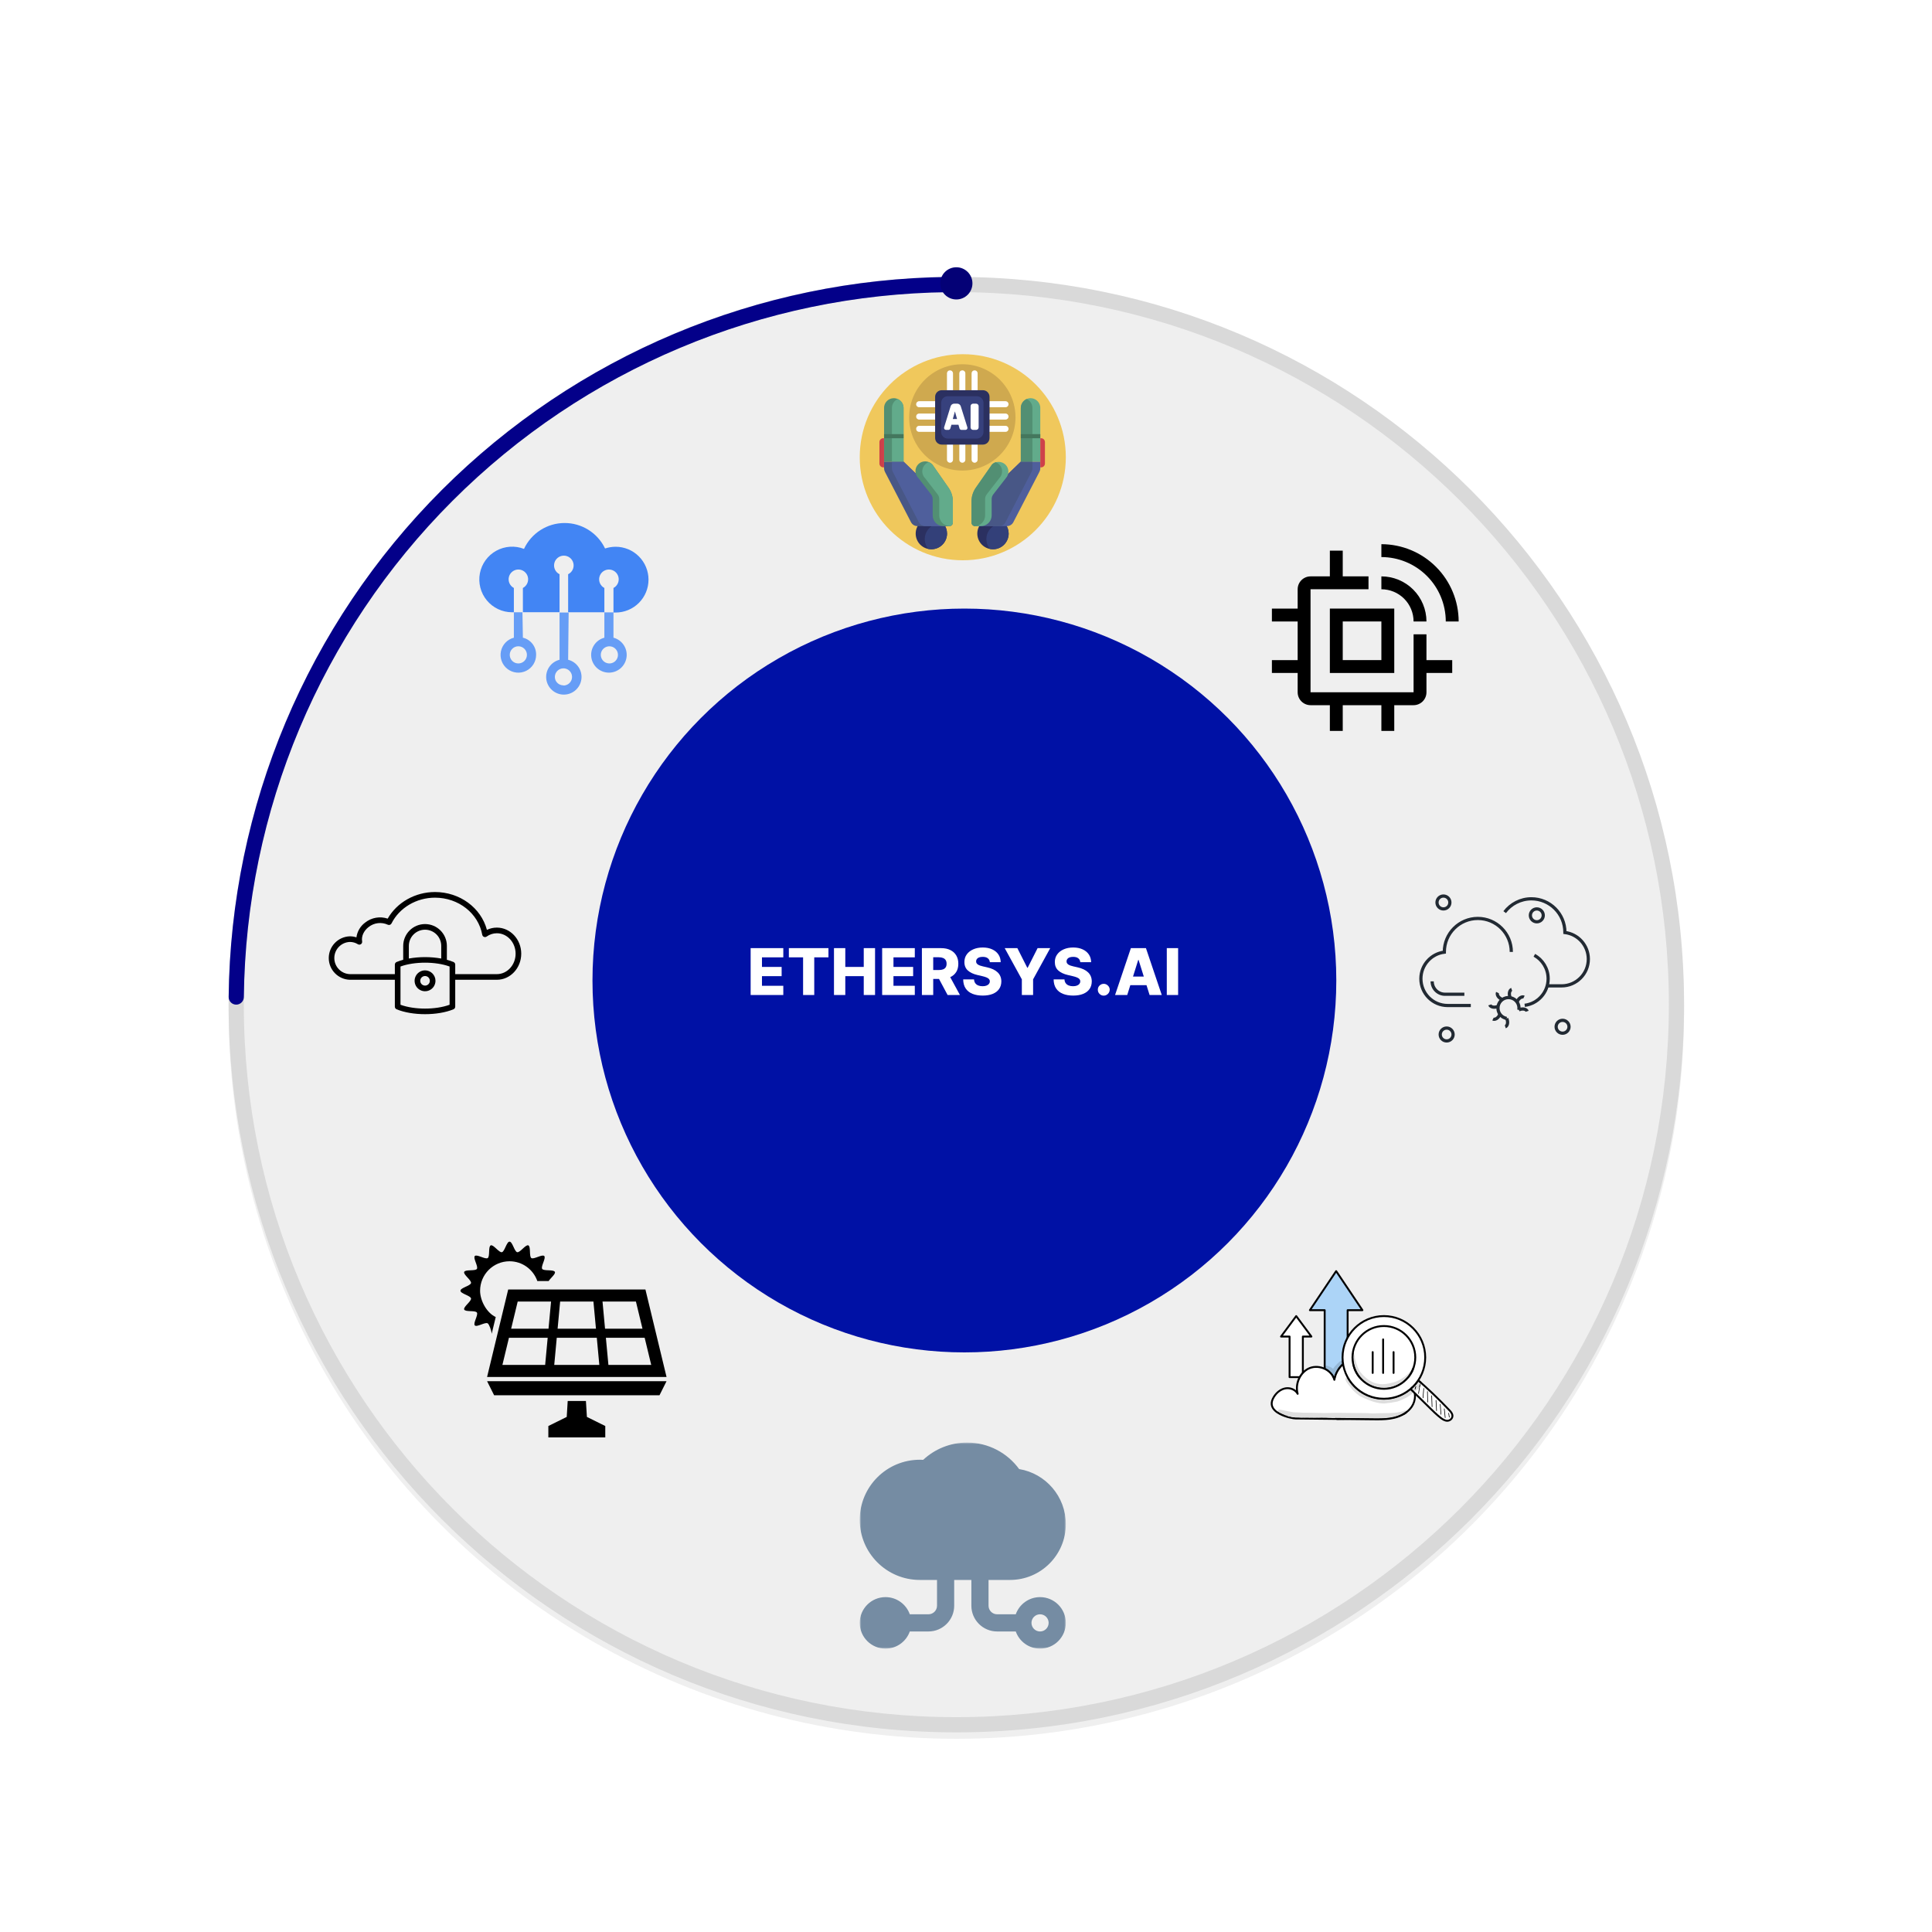 <svg width="600" height="600" viewBox="0 0 600 600" fill="none" xmlns="http://www.w3.org/2000/svg">
<rect width="600" height="600" fill="white"/>
<circle cx="297" cy="314" r="226" fill="#EFEFEF"/>
<g clipPath="url(#clip0_1_2)">
<path d="M299 174C316.673 174 331 159.673 331 142C331 124.327 316.673 110 299 110C281.327 110 267 124.327 267 142C267 159.673 281.327 174 299 174Z" fill="#F0C85C"/>
<path d="M298.86 146.139C307.978 146.139 315.37 138.747 315.37 129.629C315.37 120.511 307.978 113.119 298.86 113.119C289.742 113.119 282.35 120.511 282.35 129.629C282.35 138.747 289.742 146.139 298.86 146.139Z" fill="#CFA94F"/>
<path d="M295.026 122.117C294.778 122.117 294.539 122.019 294.363 121.843C294.188 121.667 294.089 121.429 294.089 121.18V115.951C294.089 115.703 294.188 115.464 294.363 115.288C294.539 115.113 294.778 115.014 295.026 115.014C295.275 115.014 295.513 115.113 295.689 115.288C295.865 115.464 295.964 115.703 295.964 115.951V121.18C295.964 121.429 295.865 121.667 295.689 121.843C295.513 122.019 295.275 122.117 295.026 122.117Z" fill="white"/>
<path d="M302.671 122.117C302.423 122.117 302.184 122.019 302.008 121.843C301.833 121.667 301.734 121.429 301.734 121.18V115.951C301.734 115.703 301.833 115.464 302.008 115.288C302.184 115.113 302.423 115.014 302.671 115.014C302.92 115.014 303.158 115.113 303.334 115.288C303.51 115.464 303.609 115.703 303.609 115.951V121.18C303.609 121.429 303.51 121.667 303.334 121.843C303.158 122.019 302.92 122.117 302.671 122.117Z" fill="white"/>
<path d="M298.86 122.117C298.611 122.117 298.373 122.019 298.197 121.843C298.021 121.667 297.923 121.429 297.923 121.18V115.951C297.923 115.703 298.021 115.464 298.197 115.288C298.373 115.113 298.611 115.014 298.86 115.014C299.109 115.014 299.347 115.113 299.523 115.288C299.699 115.464 299.798 115.703 299.798 115.951V121.18C299.798 121.429 299.699 121.667 299.523 121.843C299.347 122.019 299.109 122.117 298.86 122.117Z" fill="white"/>
<path d="M295.026 143.701C294.778 143.701 294.539 143.602 294.363 143.427C294.188 143.251 294.089 143.012 294.089 142.764V137.534C294.089 137.285 294.188 137.047 294.363 136.871C294.539 136.695 294.778 136.596 295.026 136.596C295.275 136.596 295.513 136.695 295.689 136.871C295.865 137.047 295.964 137.285 295.964 137.534V142.764C295.964 143.012 295.865 143.251 295.689 143.427C295.513 143.602 295.275 143.701 295.026 143.701Z" fill="white"/>
<path d="M302.671 143.701C302.423 143.701 302.184 143.602 302.008 143.427C301.833 143.251 301.734 143.012 301.734 142.764V137.534C301.734 137.285 301.833 137.047 302.008 136.871C302.184 136.695 302.423 136.596 302.671 136.596C302.92 136.596 303.158 136.695 303.334 136.871C303.51 137.047 303.609 137.285 303.609 137.534V142.764C303.609 143.012 303.51 143.251 303.334 143.427C303.158 143.602 302.92 143.701 302.671 143.701Z" fill="white"/>
<path d="M298.86 143.701C298.611 143.701 298.373 143.602 298.197 143.427C298.021 143.251 297.923 143.012 297.923 142.764V137.534C297.923 137.285 298.021 137.047 298.197 136.871C298.373 136.695 298.611 136.596 298.86 136.596C299.109 136.596 299.347 136.695 299.523 136.871C299.699 137.047 299.798 137.285 299.798 137.534V142.764C299.798 143.012 299.699 143.251 299.523 143.427C299.347 143.602 299.109 143.701 298.86 143.701Z" fill="white"/>
<path d="M312.266 126.472H307.036C306.788 126.472 306.549 126.374 306.373 126.198C306.198 126.022 306.099 125.784 306.099 125.535C306.099 125.286 306.198 125.048 306.373 124.872C306.549 124.696 306.788 124.597 307.036 124.597H312.266C312.515 124.597 312.753 124.696 312.929 124.872C313.105 125.048 313.204 125.286 313.204 125.535C313.204 125.784 313.105 126.022 312.929 126.198C312.753 126.374 312.515 126.472 312.266 126.472Z" fill="white"/>
<path d="M312.266 134.117H307.036C306.788 134.117 306.549 134.019 306.373 133.843C306.198 133.667 306.099 133.429 306.099 133.18C306.099 132.931 306.198 132.693 306.373 132.517C306.549 132.341 306.788 132.242 307.036 132.242H312.266C312.515 132.242 312.753 132.341 312.929 132.517C313.105 132.693 313.204 132.931 313.204 133.18C313.204 133.429 313.105 133.667 312.929 133.843C312.753 134.019 312.515 134.117 312.266 134.117Z" fill="white"/>
<path d="M312.266 130.305H307.036C306.788 130.305 306.549 130.206 306.373 130.03C306.198 129.855 306.099 129.616 306.099 129.367C306.099 129.119 306.198 128.88 306.373 128.705C306.549 128.529 306.788 128.43 307.036 128.43H312.266C312.515 128.43 312.753 128.529 312.929 128.705C313.105 128.88 313.204 129.119 313.204 129.367C313.204 129.616 313.105 129.855 312.929 130.03C312.753 130.206 312.515 130.305 312.266 130.305Z" fill="white"/>
<path d="M290.683 126.472H285.454C285.205 126.472 284.967 126.374 284.791 126.198C284.615 126.022 284.516 125.784 284.516 125.535C284.516 125.286 284.615 125.048 284.791 124.872C284.967 124.696 285.205 124.597 285.454 124.597H290.683C290.931 124.597 291.17 124.696 291.345 124.872C291.521 125.048 291.62 125.286 291.62 125.535C291.62 125.784 291.521 126.022 291.345 126.198C291.17 126.374 290.931 126.472 290.683 126.472Z" fill="white"/>
<path d="M290.683 134.117H285.454C285.205 134.117 284.967 134.019 284.791 133.843C284.615 133.667 284.516 133.429 284.516 133.18C284.516 132.931 284.615 132.693 284.791 132.517C284.967 132.341 285.205 132.242 285.454 132.242H290.683C290.931 132.242 291.17 132.341 291.345 132.517C291.521 132.693 291.62 132.931 291.62 133.18C291.62 133.429 291.521 133.667 291.345 133.843C291.17 134.019 290.931 134.117 290.683 134.117Z" fill="white"/>
<path d="M290.683 130.305H285.454C285.205 130.305 284.967 130.206 284.791 130.03C284.615 129.855 284.516 129.616 284.516 129.367C284.516 129.119 284.615 128.88 284.791 128.705C284.967 128.529 285.205 128.43 285.454 128.43H290.683C290.931 128.43 291.17 128.529 291.345 128.705C291.521 128.88 291.62 129.119 291.62 129.367C291.62 129.616 291.521 129.855 291.345 130.03C291.17 130.206 290.931 130.305 290.683 130.305Z" fill="white"/>
<path d="M294.114 165.711C294.114 166.86 293.708 167.973 292.967 168.851C292.226 169.73 291.198 170.318 290.065 170.511C288.933 170.705 287.768 170.492 286.777 169.909C285.787 169.327 285.034 168.413 284.652 167.328C284.271 166.244 284.285 165.06 284.693 163.986C285.1 162.911 285.875 162.016 286.879 161.457C287.883 160.899 289.053 160.713 290.181 160.934C291.308 161.155 292.322 161.768 293.041 162.664C293.735 163.528 294.114 164.603 294.114 165.711Z" fill="#2B3060"/>
<path d="M294.114 165.711C294.112 166.434 293.951 167.147 293.64 167.799C293.329 168.451 292.878 169.026 292.318 169.482C291.758 169.939 291.103 170.265 290.402 170.437C289.7 170.609 288.969 170.624 288.261 170.479C287.687 169.763 287.326 168.9 287.221 167.989C287.116 167.078 287.271 166.155 287.667 165.328C288.063 164.501 288.686 163.802 289.462 163.313C290.238 162.824 291.136 162.564 292.054 162.564C292.385 162.564 292.716 162.597 293.041 162.664C293.737 163.527 294.116 164.603 294.114 165.711Z" fill="#334079"/>
<path d="M294.723 163.389H284.915C284.504 163.389 284.1 163.276 283.749 163.062C283.397 162.848 283.111 162.542 282.923 162.176L274.809 146.5C274.636 146.168 274.547 145.8 274.549 145.426L274.556 143.359H276.994H280.599L291 153.389H295.283L295.851 162.191C295.861 162.345 295.839 162.5 295.787 162.645C295.735 162.79 295.653 162.923 295.547 163.035C295.441 163.148 295.314 163.237 295.172 163.298C295.03 163.359 294.877 163.39 294.723 163.389Z" fill="#485786"/>
<path d="M280.604 126.687V143.359H274.556V126.687C274.556 126.185 274.682 125.69 274.921 125.247C275.161 124.805 275.507 124.429 275.928 124.155C276.349 123.88 276.832 123.715 277.334 123.674C277.835 123.633 278.338 123.717 278.799 123.92C279.335 124.157 279.791 124.545 280.112 125.036C280.432 125.527 280.603 126.101 280.604 126.687Z" fill="#528F73"/>
<path d="M294.723 163.389H287.348C286.936 163.389 286.533 163.276 286.181 163.062C285.83 162.848 285.544 162.542 285.355 162.176L277.25 146.5C277.078 146.168 276.988 145.8 276.99 145.426L277 143.361H280.605L291 153.389H295.283L295.851 162.191C295.861 162.345 295.839 162.5 295.787 162.645C295.735 162.79 295.653 162.923 295.547 163.035C295.441 163.148 295.314 163.237 295.172 163.298C295.03 163.359 294.877 163.39 294.723 163.389Z" fill="#4F5F9C"/>
<path d="M280.604 126.687V143.359H277V126.687C277 126.101 277.171 125.527 277.491 125.035C277.812 124.544 278.268 124.156 278.805 123.92C279.341 124.157 279.798 124.545 280.118 125.036C280.438 125.527 280.609 126.101 280.61 126.687H280.604Z" fill="#62AB8B"/>
<path d="M295.923 155.727V162.264C295.923 162.549 295.815 162.825 295.62 163.033C295.426 163.242 295.159 163.369 294.874 163.389H294.798H292.974C292.537 163.389 292.106 163.303 291.702 163.136C291.299 162.969 290.933 162.724 290.625 162.416C290.316 162.107 290.072 161.741 289.905 161.338C289.738 160.935 289.652 160.503 289.653 160.066V154.982C289.652 154.461 289.479 153.955 289.16 153.542L285.264 148.521C284.966 148.244 284.727 147.91 284.561 147.539C284.395 147.167 284.306 146.766 284.299 146.359C284.291 145.953 284.366 145.549 284.519 145.172C284.671 144.795 284.898 144.452 285.186 144.165C285.474 143.877 285.817 143.651 286.194 143.499C286.572 143.347 286.976 143.273 287.382 143.281C287.789 143.289 288.19 143.379 288.561 143.545C288.932 143.712 289.266 143.952 289.543 144.25L294.583 151.476C295.454 152.723 295.922 154.207 295.923 155.727Z" fill="#528F73"/>
<path d="M295.923 155.727V162.264C295.923 162.549 295.815 162.825 295.62 163.033C295.426 163.242 295.159 163.369 294.874 163.389C294.017 163.353 293.208 162.987 292.614 162.369C292.021 161.75 291.69 160.926 291.69 160.069V154.982C291.69 154.461 291.517 153.955 291.198 153.542L287.301 148.521C286.941 148.16 286.678 147.714 286.536 147.224C286.395 146.734 286.379 146.216 286.491 145.718C286.604 145.221 286.84 144.76 287.178 144.378C287.517 143.996 287.946 143.706 288.426 143.535C288.85 143.684 289.234 143.927 289.551 144.245L294.591 151.471C295.461 152.72 295.925 154.206 295.923 155.727Z" fill="#62AB8B"/>
<path d="M280.604 134.826H274.549V136.097H280.604V134.826Z" fill="#44775D"/>
<path d="M274.298 136.096H274.548V145.137H274.298C273.983 145.137 273.681 145.012 273.458 144.79C273.235 144.567 273.11 144.265 273.11 143.95V137.284C273.11 136.969 273.235 136.667 273.458 136.444C273.681 136.221 273.983 136.096 274.298 136.096Z" fill="#CE404A"/>
<path d="M313.25 165.711C313.25 166.86 312.844 167.973 312.103 168.851C311.362 169.73 310.334 170.318 309.202 170.511C308.069 170.705 306.904 170.492 305.913 169.909C304.923 169.327 304.17 168.413 303.789 167.328C303.407 166.244 303.421 165.06 303.829 163.986C304.236 162.911 305.011 162.016 306.015 161.457C307.019 160.899 308.189 160.713 309.317 160.934C310.445 161.155 311.458 161.768 312.178 162.664C312.871 163.528 313.25 164.603 313.25 165.711Z" fill="#2B3060"/>
<path d="M313.25 165.711C313.249 166.434 313.087 167.147 312.776 167.799C312.466 168.451 312.014 169.026 311.454 169.482C310.894 169.939 310.239 170.265 309.538 170.437C308.836 170.609 308.105 170.624 307.397 170.479C306.823 169.763 306.463 168.9 306.357 167.989C306.252 167.078 306.407 166.155 306.803 165.328C307.2 164.501 307.822 163.802 308.598 163.313C309.374 162.824 310.273 162.564 311.19 162.564C311.522 162.564 311.853 162.597 312.178 162.664C312.873 163.527 313.252 164.603 313.25 165.711Z" fill="#334079"/>
<path d="M302.902 163.389H312.71C313.121 163.389 313.525 163.276 313.876 163.062C314.228 162.848 314.514 162.542 314.702 162.176L322.816 146.5C322.989 146.169 323.078 145.8 323.076 145.426L323.069 143.359H320.631H317.026L306.631 153.384H302.349L301.78 162.186C301.769 162.34 301.791 162.495 301.842 162.64C301.894 162.785 301.975 162.919 302.08 163.031C302.185 163.144 302.313 163.234 302.454 163.296C302.596 163.357 302.748 163.389 302.902 163.389Z" fill="#4F5F9C"/>
<path d="M317.021 126.687V143.359H323.069V126.687C323.069 126.185 322.943 125.69 322.704 125.247C322.464 124.805 322.118 124.429 321.697 124.155C321.276 123.88 320.793 123.715 320.291 123.674C319.79 123.633 319.287 123.717 318.826 123.92C318.29 124.157 317.834 124.545 317.513 125.036C317.193 125.527 317.022 126.101 317.021 126.687Z" fill="#62AB8B"/>
<path d="M302.903 163.389H310.277C310.689 163.389 311.092 163.276 311.444 163.062C311.795 162.848 312.081 162.542 312.27 162.176L320.375 146.5C320.548 146.169 320.637 145.8 320.635 145.426L320.627 143.361H317.022L306.627 153.386H302.349L301.78 162.189C301.77 162.342 301.791 162.497 301.843 162.642C301.895 162.787 301.976 162.92 302.081 163.032C302.186 163.145 302.313 163.234 302.455 163.296C302.596 163.357 302.748 163.389 302.903 163.389Z" fill="#485786"/>
<path d="M317.021 126.687V143.359H320.631V126.687C320.631 126.101 320.461 125.527 320.14 125.035C319.82 124.544 319.363 124.156 318.826 123.92C318.29 124.157 317.834 124.545 317.513 125.036C317.193 125.527 317.022 126.101 317.021 126.687Z" fill="#528F73"/>
<path d="M301.702 155.727V162.264C301.702 162.549 301.81 162.825 302.005 163.033C302.199 163.242 302.466 163.369 302.751 163.389H302.827H304.651C305.088 163.389 305.519 163.303 305.923 163.136C306.326 162.969 306.692 162.724 307 162.416C307.309 162.107 307.553 161.741 307.72 161.338C307.887 160.935 307.973 160.503 307.972 160.066V154.982C307.973 154.461 308.146 153.955 308.465 153.542L312.361 148.521C312.893 147.947 313.182 147.189 313.166 146.406C313.151 145.624 312.833 144.878 312.279 144.325C311.725 143.772 310.978 143.455 310.196 143.441C309.413 143.427 308.656 143.717 308.083 144.25L303.042 151.476C302.171 152.723 301.703 154.207 301.702 155.727Z" fill="#62AB8B"/>
<path d="M301.702 155.727V162.264C301.702 162.549 301.81 162.825 302.005 163.033C302.199 163.242 302.466 163.369 302.751 163.389C303.608 163.353 304.417 162.987 305.011 162.369C305.604 161.75 305.935 160.926 305.935 160.069V154.982C305.935 154.461 306.108 153.955 306.427 153.542L310.324 148.521C310.684 148.16 310.947 147.714 311.089 147.224C311.23 146.734 311.246 146.216 311.134 145.718C311.021 145.221 310.785 144.76 310.447 144.378C310.108 143.996 309.679 143.706 309.199 143.535C308.775 143.684 308.391 143.927 308.074 144.245L303.034 151.471C302.164 152.72 301.7 154.206 301.702 155.727Z" fill="#528F73"/>
<path d="M317.021 136.096H323.076V134.825H317.021V136.096Z" fill="#44775D"/>
<path d="M323.329 145.139H323.079V136.097H323.329C323.644 136.097 323.946 136.223 324.168 136.445C324.391 136.668 324.516 136.97 324.516 137.285V143.951C324.516 144.266 324.391 144.568 324.168 144.791C323.946 145.014 323.644 145.139 323.329 145.139Z" fill="#CE404A"/>
<path d="M305.25 121.18H292.469C291.332 121.18 290.411 122.101 290.411 123.237V136.019C290.411 137.155 291.332 138.076 292.469 138.076H305.25C306.386 138.076 307.307 137.155 307.307 136.019V123.237C307.307 122.101 306.386 121.18 305.25 121.18Z" fill="#2B3060"/>
<path d="M303.376 123.054H294.343C293.206 123.054 292.285 123.975 292.285 125.111V134.145C292.285 135.281 293.206 136.202 294.343 136.202H303.376C304.513 136.202 305.434 135.281 305.434 134.145V125.111C305.434 123.975 304.513 123.054 303.376 123.054Z" fill="#37417D"/>
<path d="M297.991 133.063L297.659 131.903H295.476L295.125 133.071C295.086 133.197 295.008 133.308 294.903 133.386C294.797 133.465 294.668 133.507 294.536 133.508H293.795C293.699 133.507 293.604 133.485 293.518 133.441C293.432 133.398 293.357 133.335 293.3 133.258C293.243 133.18 293.205 133.09 293.189 132.995C293.173 132.901 293.179 132.803 293.207 132.711L295.227 126.169C295.3 125.935 295.445 125.73 295.642 125.585C295.839 125.439 296.078 125.361 296.322 125.361H297.279C297.523 125.361 297.76 125.439 297.957 125.583C298.154 125.728 298.299 125.931 298.372 126.164L300.425 132.709C300.454 132.801 300.461 132.899 300.445 132.994C300.429 133.089 300.391 133.179 300.334 133.257C300.276 133.335 300.202 133.398 300.115 133.441C300.029 133.485 299.934 133.508 299.838 133.508H298.587C298.453 133.509 298.322 133.466 298.214 133.386C298.107 133.305 298.028 133.192 297.991 133.063ZM295.901 130.125H297.219L296.56 127.761L295.901 130.125Z" fill="white"/>
<path d="M303.923 126.143V132.726C303.922 132.934 303.84 133.132 303.693 133.279C303.546 133.425 303.347 133.508 303.14 133.508H302.202C301.995 133.508 301.797 133.425 301.65 133.279C301.504 133.132 301.421 132.933 301.421 132.726V126.143C301.421 125.935 301.504 125.737 301.65 125.59C301.797 125.444 301.995 125.361 302.202 125.361H303.14C303.347 125.361 303.546 125.444 303.693 125.59C303.84 125.736 303.922 125.935 303.923 126.143Z" fill="white"/>
</g>
<circle cx="299.5" cy="304.5" r="115.5" fill="#0011A5"/>
<path d="M476.503 296.672C479.046 298.083 480.772 300.788 480.792 303.898V303.952C480.792 308.196 477.615 311.698 473.509 312.208" stroke="#222A33" strokeWidth="1.5" strokeMiterlimit="2" strokeLinecap="round" strokeLinejoin="round"/>
<path d="M456.772 312.272C454.218 312.272 451.764 312.272 449.592 312.272C444.997 312.272 441.272 308.547 441.272 303.952V303.898C441.299 299.68 444.465 296.206 448.552 295.696V295.632C448.552 289.892 453.212 285.232 458.952 285.232C464.692 285.232 469.352 289.892 469.352 295.632" stroke="#222A33" strokeWidth="1.5" strokeMiterlimit="2" strokeLinecap="round" strokeLinejoin="round"/>
<path d="M480.493 306.172C482.062 306.172 483.565 306.172 484.952 306.172C489.547 306.172 493.272 302.447 493.272 297.852V297.798C493.245 293.58 490.079 290.106 485.992 289.596V289.532C485.992 283.792 481.332 279.132 475.592 279.132C472.202 279.132 469.188 280.758 467.289 283.272" stroke="#222A33" strokeWidth="1.5" strokeMiterlimit="2" strokeLinecap="round" strokeLinejoin="round"/>
<path d="M454.772 308.772H448.77C447.71 308.772 446.693 308.351 445.943 307.601C445.193 306.851 444.772 305.834 444.772 304.774V304.772" stroke="#222A33" strokeWidth="1.5" strokeMiterlimit="2" strokeLinecap="round" strokeLinejoin="round"/>
<path d="M467.92 316.293C466.142 315.987 464.946 314.296 465.251 312.518C465.557 310.74 467.248 309.544 469.026 309.849C470.804 310.155 472 311.846 471.695 313.624" stroke="#222A33" strokeWidth="1.5" strokeMiterlimit="2" strokeLinecap="round" strokeLinejoin="round"/>
<path d="M471.695 313.624C472.959 313.041 474.071 313.46 474.272 314.067" stroke="#222A33" strokeWidth="1.5" strokeMiterlimit="2" strokeLinecap="round" strokeLinejoin="round"/>
<path d="M467.92 316.293C468.503 317.558 468.084 318.67 467.477 318.87" stroke="#222A33" strokeWidth="1.5" strokeMiterlimit="2" strokeLinecap="round" strokeLinejoin="round"/>
<path d="M465.804 314.958C465.322 316.265 464.239 316.755 463.668 316.467" stroke="#222A33" strokeWidth="1.5" strokeMiterlimit="2" strokeLinecap="round" strokeLinejoin="round"/>
<path d="M465.251 312.518C463.986 313.101 462.874 312.682 462.674 312.075" stroke="#222A33" strokeWidth="1.5" strokeMiterlimit="2" strokeLinecap="round" strokeLinejoin="round"/>
<path d="M466.586 310.402C465.279 309.92 464.789 308.838 465.077 308.266" stroke="#222A33" strokeWidth="1.5" strokeMiterlimit="2" strokeLinecap="round" strokeLinejoin="round"/>
<path d="M469.026 309.849C468.443 308.585 468.862 307.473 469.469 307.272" stroke="#222A33" strokeWidth="1.5" strokeMiterlimit="2" strokeLinecap="round" strokeLinejoin="round"/>
<path d="M471.142 311.184C471.624 309.877 472.706 309.387 473.278 309.675" stroke="#222A33" strokeWidth="1.5" strokeMiterlimit="2" strokeLinecap="round" strokeLinejoin="round"/>
<path d="M448.272 282.272C449.377 282.272 450.272 281.377 450.272 280.272C450.272 279.168 449.377 278.272 448.272 278.272C447.168 278.272 446.272 279.168 446.272 280.272C446.272 281.377 447.168 282.272 448.272 282.272Z" stroke="#222A33" strokeWidth="1.5" strokeMiterlimit="2" strokeLinecap="round" strokeLinejoin="round"/>
<path d="M477.272 286.272C478.377 286.272 479.272 285.377 479.272 284.272C479.272 283.168 478.377 282.272 477.272 282.272C476.168 282.272 475.272 283.168 475.272 284.272C475.272 285.377 476.168 286.272 477.272 286.272Z" stroke="#222A33" strokeWidth="1.5" strokeMiterlimit="2" strokeLinecap="round" strokeLinejoin="round"/>
<path d="M485.272 320.87C486.377 320.87 487.272 319.975 487.272 318.87C487.272 317.766 486.377 316.87 485.272 316.87C484.168 316.87 483.272 317.766 483.272 318.87C483.272 319.975 484.168 320.87 485.272 320.87Z" stroke="#222A33" strokeWidth="1.5" strokeMiterlimit="2" strokeLinecap="round" strokeLinejoin="round"/>
<path d="M449.272 323.272C450.377 323.272 451.272 322.377 451.272 321.272C451.272 320.168 450.377 319.272 449.272 319.272C448.168 319.272 447.272 320.168 447.272 321.272C447.272 322.377 448.168 323.272 449.272 323.272Z" stroke="#222A33" strokeWidth="1.5" strokeMiterlimit="2" strokeLinecap="round" strokeLinejoin="round"/>
<path d="M154.305 288.077C153.236 288.076 152.18 288.315 151.216 288.777C149.375 281.898 142.788 277.027 135.085 277.027C128.946 277.027 123.272 280.244 120.4 285.288C119.224 284.894 117.969 284.799 116.747 285.012C115.525 285.225 114.376 285.741 113.404 286.51C112.666 287.056 112.046 287.744 111.58 288.533C111.114 289.323 110.812 290.199 110.691 291.108C110.041 290.891 109.36 290.781 108.675 290.781C106.916 290.827 105.243 291.558 104.015 292.818C102.787 294.079 102.099 295.769 102.099 297.529C102.099 299.289 102.787 300.98 104.015 302.24C105.243 303.501 106.916 304.232 108.675 304.277H122.625V312.632C122.625 312.805 122.676 312.974 122.772 313.117C122.868 313.261 123.004 313.373 123.164 313.439C125.6 314.453 128.8 314.96 132 314.96C135.2 314.96 138.4 314.453 140.836 313.439C140.996 313.373 141.132 313.261 141.228 313.117C141.324 312.974 141.375 312.805 141.375 312.632V304.277H154.305C158.479 304.277 161.875 300.643 161.875 296.177C161.875 291.711 158.479 288.077 154.305 288.077ZM139.625 312.035C135.28 313.626 128.721 313.626 124.375 312.035V300.161C128.721 298.569 135.28 298.569 139.625 300.161V312.035ZM137.03 297.679C133.702 297.095 130.298 297.095 126.97 297.679V293.757C126.97 292.423 127.5 291.144 128.443 290.2C129.387 289.257 130.666 288.727 132 288.727C133.334 288.727 134.613 289.257 135.557 290.2C136.5 291.144 137.03 292.423 137.03 293.757V297.679ZM154.305 302.529H141.375V299.564C141.375 299.391 141.324 299.222 141.228 299.078C141.132 298.934 140.996 298.822 140.836 298.756C140.166 298.482 139.48 298.251 138.78 298.067V293.757C138.78 291.959 138.066 290.234 136.794 288.963C135.523 287.691 133.798 286.977 132 286.977C130.202 286.977 128.477 287.691 127.206 288.963C125.934 290.234 125.22 291.959 125.22 293.757V298.067C124.52 298.251 123.834 298.482 123.164 298.756C123.004 298.822 122.868 298.934 122.772 299.078C122.676 299.222 122.625 299.391 122.625 299.564V302.527H108.675C107.375 302.488 106.142 301.944 105.237 301.011C104.331 300.078 103.825 298.829 103.825 297.529C103.825 296.229 104.331 294.98 105.237 294.047C106.142 293.114 107.375 292.57 108.675 292.531C109.546 292.531 110.399 292.776 111.137 293.238C111.28 293.328 111.446 293.374 111.615 293.371C111.784 293.368 111.949 293.316 112.089 293.222C112.229 293.127 112.339 292.994 112.405 292.839C112.471 292.683 112.491 292.512 112.462 292.346C112.188 290.773 112.959 289.068 114.475 287.896C115.306 287.236 116.305 286.821 117.358 286.695C118.412 286.57 119.48 286.739 120.444 287.184C120.649 287.277 120.884 287.287 121.097 287.212C121.31 287.136 121.486 286.981 121.587 286.779C124.023 281.918 129.321 278.779 135.087 278.779C142.387 278.779 148.56 283.624 149.766 290.3C149.792 290.445 149.855 290.581 149.948 290.696C150.041 290.81 150.161 290.899 150.298 290.955C150.435 291.01 150.583 291.03 150.73 291.013C150.876 290.996 151.016 290.942 151.136 290.856C152.059 290.189 153.168 289.83 154.307 289.829C157.516 289.829 160.127 292.679 160.127 296.179C160.127 299.679 157.514 302.527 154.305 302.527V302.529Z" fill="black"/>
<path d="M132 301.356C131.359 301.356 130.732 301.546 130.199 301.903C129.666 302.259 129.25 302.765 129.005 303.357C128.759 303.949 128.695 304.601 128.82 305.23C128.945 305.859 129.253 306.437 129.706 306.89C130.16 307.344 130.737 307.653 131.366 307.778C131.995 307.903 132.647 307.839 133.239 307.594C133.831 307.349 134.338 306.934 134.694 306.401C135.051 305.868 135.241 305.241 135.242 304.6C135.241 303.74 134.9 302.916 134.292 302.308C133.684 301.7 132.86 301.357 132 301.356ZM132 306.09C131.705 306.09 131.416 306.003 131.171 305.839C130.925 305.675 130.734 305.442 130.621 305.169C130.508 304.896 130.479 304.596 130.536 304.306C130.594 304.017 130.736 303.751 130.945 303.542C131.154 303.334 131.42 303.192 131.709 303.134C131.999 303.077 132.299 303.107 132.572 303.22C132.844 303.333 133.077 303.525 133.241 303.77C133.405 304.016 133.492 304.305 133.492 304.6C133.491 304.995 133.333 305.374 133.054 305.653C132.774 305.933 132.395 306.09 132 306.09Z" fill="black"/>
<g clipPath="url(#clip1_1_2)">
<mask id="mask0_1_2" style="mask-type:luminance" maskUnits="userSpaceOnUse" x="267" y="448" width="64" height="64">
<path d="M331 448H267V512H331V448Z" fill="white"/>
</mask>
<g mask="url(#mask0_1_2)">
<path d="M282.972 473.021C281.931 471.98 281.931 470.291 282.972 469.25C285.077 467.145 287.576 465.476 290.326 464.337C293.076 463.197 296.023 462.611 299 462.611C301.977 462.611 304.924 463.197 307.674 464.337C310.424 465.476 312.923 467.145 315.028 469.25C316.069 470.291 316.069 471.98 315.028 473.021C313.986 474.063 312.298 474.063 311.257 473.021C309.647 471.412 307.736 470.135 305.633 469.264C303.53 468.393 301.276 467.945 299 467.945C296.724 467.945 294.47 468.393 292.367 469.264C290.264 470.135 288.353 471.412 286.743 473.021C285.702 474.063 284.014 474.063 282.972 473.021Z" fill="#758CA3"/>
<path d="M289.667 476C288.625 477.041 288.625 478.73 289.667 479.771C290.708 480.813 292.397 480.813 293.438 479.771C294.168 479.041 295.035 478.461 295.99 478.066C296.944 477.671 297.967 477.467 299 477.467C300.033 477.467 301.056 477.671 302.01 478.066C302.965 478.461 303.832 479.041 304.562 479.771C305.603 480.813 307.292 480.813 308.333 479.771C309.375 478.73 309.375 477.041 308.333 476C307.108 474.774 305.653 473.802 304.051 473.139C302.45 472.475 300.733 472.134 299 472.134C297.267 472.134 295.55 472.475 293.949 473.139C292.347 473.802 290.892 474.774 289.667 476Z" fill="#758CA3"/>
<path fillRule="evenodd" clipRule="evenodd" d="M296.333 490.667H301.667V498.667C301.667 503.085 305.248 506.667 309.667 506.667H315.455C316.553 509.774 319.517 512 323 512C327.418 512 331 508.418 331 504C331 499.582 327.418 496 323 496C319.517 496 316.553 498.226 315.455 501.333H309.667C308.194 501.333 307 500.139 307 498.667V490.667H313.667C323.239 490.667 331 482.906 331 473.333C331 464.727 324.729 457.588 316.506 456.232C312.873 451.247 306.983 448 300.333 448C295.068 448 290.275 450.038 286.705 453.362C286.361 453.343 286.015 453.333 285.667 453.333C275.357 453.333 267 461.691 267 472C267 482.309 275.357 490.667 285.667 490.667H291V498.667C291 500.139 289.806 501.333 288.333 501.333H282.545C281.447 498.226 278.483 496 275 496C270.582 496 267 499.582 267 504C267 508.418 270.582 512 275 512C278.483 512 281.447 509.774 282.545 506.667H288.333C292.752 506.667 296.333 503.085 296.333 498.667V490.667ZM300.333 453.333C296.12 453.333 292.325 455.107 289.646 457.955L288.715 458.945L287.367 458.774C286.812 458.703 286.244 458.667 285.667 458.667C278.303 458.667 272.333 464.636 272.333 472C272.333 479.364 278.303 485.333 285.667 485.333H313.667C320.294 485.333 325.667 479.961 325.667 473.333C325.667 467.069 320.865 461.924 314.743 461.381L313.432 461.265L312.727 460.153C310.122 456.048 305.544 453.333 300.333 453.333ZM277.667 504C277.667 502.527 276.473 501.333 275 501.333C273.527 501.333 272.333 502.527 272.333 504C272.333 505.473 273.527 506.667 275 506.667C276.473 506.667 277.667 505.473 277.667 504ZM323 506.667C321.527 506.667 320.333 505.473 320.333 504C320.333 502.527 321.527 501.333 323 501.333C324.473 501.333 325.667 502.527 325.667 504C325.667 505.473 324.473 506.667 323 506.667Z" fill="#758CA3"/>
</g>
</g>
<g clipPath="url(#clip2_1_2)">
<path d="M451 205H443V197H439V215H407V183L425 182.998V179H417V171H413V179H407C405.939 179.001 404.923 179.423 404.173 180.173C403.423 180.923 403.001 181.939 403 183V189H395V193H403V205H395V209H403V215C403.001 216.06 403.423 217.077 404.173 217.827C404.923 218.577 405.94 218.999 407 219H413V227H417V219H429V227H433V219H439C440.06 218.999 441.077 218.577 441.827 217.827C442.577 217.077 442.999 216.06 443 215V209H451V205Z" fill="black"/>
<path d="M433 209H413V189H433V209ZM417 205H429V193H417V205Z" fill="black"/>
<path d="M453 193H449C448.994 187.698 446.885 182.614 443.135 178.865C439.386 175.115 434.302 173.006 429 173V169C435.363 169.007 441.464 171.538 445.963 176.037C450.462 180.536 452.993 186.637 453 193Z" fill="black"/>
<path d="M443 193H439C438.997 190.349 437.942 187.807 436.068 185.932C434.193 184.058 431.651 183.003 429 183V179C432.712 179.004 436.27 180.481 438.895 183.105C441.519 185.73 442.996 189.288 443 193Z" fill="black"/>
</g>
<path fillRule="evenodd" clipRule="evenodd" d="M176.44 190.147V178.333C177.058 178.032 177.555 177.53 177.851 176.91C178.147 176.289 178.223 175.587 178.069 174.917C177.914 174.247 177.537 173.65 176.999 173.222C176.461 172.794 175.794 172.561 175.107 172.561C174.419 172.561 173.752 172.794 173.214 173.222C172.676 173.65 172.299 174.247 172.145 174.917C171.99 175.587 172.067 176.289 172.363 176.91C172.658 177.53 173.156 178.032 173.773 178.333V190.12H162.387V182.6C162.989 182.285 163.469 181.776 163.748 181.156C164.028 180.536 164.091 179.84 163.929 179.179C163.766 178.519 163.386 177.932 162.85 177.513C162.315 177.093 161.654 176.866 160.973 176.867C160.295 176.872 159.638 177.103 159.107 177.525C158.576 177.946 158.201 178.533 158.042 179.192C157.882 179.851 157.948 180.544 158.228 181.162C158.508 181.779 158.986 182.286 159.587 182.6V190.147H159C157.505 190.141 156.029 189.806 154.678 189.166C153.327 188.525 152.133 187.596 151.181 186.442C150.23 185.289 149.544 183.94 149.172 182.491C148.801 181.043 148.753 179.531 149.031 178.062C149.31 176.592 149.909 175.203 150.785 173.991C151.661 172.779 152.793 171.775 154.101 171.051C155.409 170.326 156.86 169.898 158.352 169.797C159.844 169.696 161.34 169.924 162.733 170.467C163.847 168.075 165.618 166.05 167.839 164.626C170.06 163.202 172.64 162.439 175.278 162.425C177.916 162.411 180.504 163.147 182.74 164.547C184.975 165.947 186.767 167.954 187.907 170.333C188.965 169.985 190.072 169.805 191.187 169.8C193.895 169.8 196.493 170.876 198.409 172.791C200.324 174.707 201.4 177.305 201.4 180.013C201.4 182.722 200.324 185.32 198.409 187.235C196.493 189.151 193.895 190.227 191.187 190.227H190.52V182.6C191.122 182.284 191.6 181.776 191.879 181.156C192.158 180.536 192.221 179.841 192.058 179.181C191.896 178.521 191.516 177.934 190.981 177.515C190.446 177.096 189.786 176.869 189.107 176.869C188.427 176.869 187.767 177.096 187.232 177.515C186.697 177.934 186.318 178.521 186.155 179.181C185.992 179.841 186.055 180.536 186.334 181.156C186.613 181.776 187.092 182.284 187.693 182.6V190.147H176.44Z" fill="#4285F4"/>
<path fillRule="evenodd" clipRule="evenodd" d="M162.387 198.04C163.58 198.322 164.64 199.006 165.388 199.977C166.136 200.948 166.526 202.148 166.493 203.373C166.495 204.406 166.207 205.418 165.663 206.295C165.118 207.172 164.338 207.879 163.412 208.335C162.485 208.791 161.449 208.979 160.422 208.875C159.395 208.772 158.417 208.383 157.6 207.752C156.782 207.121 156.158 206.273 155.799 205.305C155.439 204.337 155.358 203.288 155.565 202.277C155.772 201.265 156.259 200.332 156.97 199.583C157.681 198.834 158.587 198.299 159.587 198.04V190.147H162.253L162.387 198.04ZM160.973 206.04C161.681 206.04 162.359 205.759 162.859 205.259C163.359 204.759 163.64 204.081 163.64 203.373C163.64 202.666 163.359 201.988 162.859 201.488C162.359 200.988 161.681 200.707 160.973 200.707C160.266 200.707 159.588 200.988 159.088 201.488C158.588 201.988 158.307 202.666 158.307 203.373C158.307 204.081 158.588 204.759 159.088 205.259C159.588 205.759 160.266 206.04 160.973 206.04ZM190.52 198.04C191.816 198.383 192.943 199.186 193.69 200.299C194.437 201.412 194.754 202.759 194.58 204.089C194.407 205.418 193.757 206.639 192.749 207.524C191.742 208.408 190.447 208.896 189.107 208.896C187.766 208.896 186.471 208.408 185.464 207.524C184.457 206.639 183.806 205.418 183.633 204.089C183.46 202.759 183.776 201.412 184.524 200.299C185.271 199.186 186.397 198.383 187.693 198.04V190.173H190.52V198.04ZM189.107 206.04C189.746 206.074 190.376 205.876 190.882 205.484C191.388 205.091 191.735 204.53 191.861 203.903C191.988 203.275 191.884 202.623 191.569 202.066C191.254 201.508 190.749 201.083 190.147 200.867C189.786 200.738 189.402 200.687 189.021 200.72C188.639 200.753 188.269 200.867 187.936 201.055C187.602 201.243 187.313 201.501 187.088 201.811C186.864 202.121 186.708 202.476 186.633 202.851C186.557 203.227 186.564 203.614 186.651 203.987C186.739 204.36 186.906 204.709 187.14 205.012C187.375 205.314 187.672 205.563 188.011 205.74C188.351 205.918 188.724 206.02 189.107 206.04ZM176.44 204.893C177.741 205.219 178.877 206.008 179.636 207.114C180.394 208.219 180.723 209.564 180.559 210.894C180.395 212.225 179.75 213.449 178.746 214.337C177.742 215.226 176.447 215.716 175.107 215.716C173.766 215.716 172.472 215.226 171.468 214.337C170.463 213.449 169.818 212.225 169.655 210.894C169.491 209.564 169.819 208.219 170.578 207.114C171.336 206.008 172.473 205.219 173.773 204.893V190.227H176.6L176.44 204.893ZM175 212.893C175.571 212.89 176.126 212.704 176.584 212.362C177.041 212.02 177.377 211.54 177.541 210.993C177.705 210.446 177.689 209.861 177.496 209.323C177.302 208.786 176.941 208.325 176.466 208.008C175.991 207.691 175.426 207.535 174.856 207.563C174.285 207.591 173.739 207.802 173.297 208.164C172.855 208.526 172.541 209.02 172.401 209.574C172.261 210.128 172.303 210.712 172.52 211.24C172.73 211.721 173.077 212.13 173.518 212.414C173.96 212.699 174.475 212.847 175 212.84V212.893Z" fill="#669DF6"/>
<g filter="url(#filter0_b_1_2)">
<path d="M152.7 414.219L153.956 409.016C151.244 407.786 149.096 404.028 149.096 400.843C149.096 395.793 153.192 391.698 158.242 391.698C162.239 391.698 165.629 394.269 166.873 397.842H170.39C170.962 396.913 172.599 395.666 172.325 395.009C171.98 394.173 168.88 394.813 168.382 394.069C167.882 393.322 169.654 390.7 169.02 390.066C168.385 389.432 165.763 391.204 165.016 390.703C164.273 390.206 164.912 387.105 164.077 386.759C163.256 386.419 161.515 389.058 160.623 388.882C159.757 388.711 159.157 385.602 158.242 385.602C157.326 385.602 156.726 388.711 155.861 388.882C154.969 389.058 153.228 386.419 152.407 386.76C151.572 387.106 152.211 390.206 151.467 390.703C150.72 391.203 148.098 389.432 147.465 390.066C146.83 390.7 148.603 393.322 148.102 394.069C147.605 394.812 144.504 394.173 144.157 395.008C143.817 395.829 146.457 397.571 146.28 398.463C146.109 399.328 143 399.928 143 400.843C143 401.759 146.109 402.359 146.28 403.224C146.457 404.116 143.817 405.857 144.158 406.678C144.504 407.513 147.604 406.874 148.101 407.618C148.602 408.365 146.83 410.987 147.464 411.62C148.099 412.255 150.72 410.482 151.467 410.983C151.933 411.295 152.617 413.181 152.7 414.219Z" fill="black"/>
<path d="M151.268 427.628H207L200.443 400.465H157.825L151.268 427.628ZM202.242 423.881H188.947L188.162 415.451H200.206L202.242 423.881ZM197.493 404.211L199.529 412.641H187.901L187.117 404.211H197.493ZM173.955 404.211H184.295L185.08 412.641H173.171L173.955 404.211ZM172.909 415.451H185.341L186.125 423.881H172.125L172.909 415.451ZM160.775 404.211H171.134L170.35 412.641H158.74L160.775 404.211ZM170.088 415.451L169.303 423.881H156.027L158.062 415.451H170.088Z" fill="black"/>
<path d="M153.454 433.31H204.814L207 428.939H151.268L153.454 433.31Z" fill="black"/>
<path d="M181.963 435.084H176.306L176.003 440.034L170.295 442.862V446.398H187.974V442.862L182.266 440.034L181.963 435.084Z" fill="black"/>
</g>
<g clipPath="url(#clip3_1_2)">
<path d="M423.112 406.888L414.955 394.757L406.798 406.888H411.39V430.922H418.52V406.888H423.112Z" fill="#ACD4F7"/>
<path d="M411.685 430.627H418.225V406.888C418.225 406.725 418.357 406.593 418.52 406.593H422.559L414.955 395.285L407.352 406.593H411.39C411.553 406.593 411.685 406.725 411.685 406.888V430.627ZM418.52 431.216H411.39C411.227 431.216 411.096 431.084 411.096 430.922V407.183H406.798C406.69 407.183 406.589 407.123 406.538 407.027C406.487 406.93 406.493 406.814 406.554 406.724L414.71 394.592C414.82 394.43 415.09 394.43 415.2 394.592L423.356 406.724C423.417 406.814 423.423 406.93 423.372 407.027C423.321 407.123 423.221 407.183 423.112 407.183H418.815V430.922C418.815 431.084 418.683 431.216 418.52 431.216H418.52Z" fill="black"/>
<path d="M407.268 415.081L402.551 408.722L397.834 415.081H400.489V427.68H404.612V415.081H407.268Z" fill="white"/>
<path d="M400.784 427.385H404.318V415.081C404.318 414.918 404.449 414.786 404.612 414.786H406.682L402.551 409.216L398.419 414.786H400.489C400.652 414.786 400.784 414.918 400.784 415.081V427.385ZM404.612 427.975H400.489C400.326 427.975 400.194 427.843 400.194 427.68V415.376H397.834C397.722 415.376 397.62 415.313 397.57 415.214C397.52 415.114 397.531 414.995 397.597 414.905L402.314 408.546C402.425 408.396 402.676 408.396 402.787 408.546L407.505 414.905C407.571 414.995 407.581 415.114 407.531 415.214C407.481 415.313 407.379 415.376 407.268 415.376H404.907V427.68C404.907 427.843 404.775 427.975 404.612 427.975H404.612Z" fill="black"/>
<path d="M402.365 440.514C410.381 440.603 418.396 440.692 426.411 440.782C428.611 440.806 430.837 440.828 432.976 440.314C435.115 439.8 437.192 438.688 438.425 436.866C439.658 435.045 439.863 432.446 438.552 430.68C437.497 429.258 435.628 428.578 433.861 428.692C432.093 428.808 431.414 429.24 430.029 430.345C430.344 429.338 430.56 428.793 430.475 427.586C430.39 426.379 429.789 425.254 428.997 424.339C426.922 421.943 423.41 420.9 420.363 421.773C417.316 422.647 414.891 425.392 414.4 428.524C413.594 425.417 409.687 423.669 406.715 424.881C403.744 426.093 402.149 429.769 403.001 432.863C402.302 431.523 400.603 430.892 399.12 431.184C397.637 431.476 396.393 432.549 395.604 433.839C395.172 434.546 394.851 435.366 394.946 436.189C395.103 437.548 396.322 438.527 397.542 439.146C399.476 440.13 401.657 440.506 402.365 440.514L402.365 440.514Z" fill="white"/>
<path d="M402.368 440.219L426.415 440.487C428.567 440.511 430.791 440.536 432.907 440.027C435.234 439.469 437.107 438.287 438.181 436.701C439.417 434.875 439.474 432.417 438.315 430.856C437.373 429.586 435.675 428.87 433.88 428.987C432.205 429.096 431.578 429.486 430.213 430.576C430.112 430.656 429.969 430.661 429.863 430.588C429.755 430.515 429.709 430.38 429.748 430.257L429.825 430.013C430.093 429.167 430.255 428.657 430.181 427.606C430.089 426.302 429.365 425.215 428.774 424.532C426.787 422.239 423.362 421.219 420.445 422.057C417.527 422.893 415.162 425.571 414.692 428.569C414.67 428.707 414.555 428.811 414.415 428.818C414.274 428.824 414.15 428.733 414.115 428.598C413.772 427.274 412.784 426.118 411.406 425.427C409.931 424.688 408.219 424.586 406.827 425.154C404.077 426.276 402.455 429.77 403.286 432.785C403.325 432.93 403.25 433.083 403.109 433.138C402.969 433.193 402.81 433.133 402.74 433C402.138 431.848 400.607 431.191 399.177 431.473C397.891 431.727 396.68 432.645 395.856 433.992C395.372 434.784 395.165 435.512 395.239 436.155C395.39 437.464 396.648 438.361 397.675 438.884C399.499 439.811 401.632 440.211 402.368 440.219H402.368ZM427.808 441.087C427.339 441.087 426.872 441.081 426.408 441.076L402.362 440.809C401.657 440.801 399.431 440.438 397.408 439.409C396.251 438.821 394.834 437.792 394.653 436.223C394.563 435.445 394.799 434.591 395.353 433.685C396.262 432.197 397.615 431.18 399.063 430.894C400.324 430.646 401.619 431.004 402.503 431.772C402.216 428.767 403.893 425.714 406.604 424.608C408.152 423.976 410.045 424.086 411.669 424.9C412.861 425.497 413.79 426.413 414.327 427.491C415.136 424.655 417.427 422.308 420.282 421.49C423.462 420.578 427.054 421.646 429.22 424.147C429.869 424.897 430.666 426.099 430.769 427.565C430.829 428.423 430.744 428.966 430.583 429.545C431.592 428.81 432.345 428.496 433.842 428.398C435.832 428.268 437.729 429.076 438.789 430.504C440.092 432.26 440.041 435.005 438.669 437.031C437.513 438.74 435.515 440.007 433.045 440.6C431.321 441.015 429.551 441.086 427.808 441.086V441.087Z" fill="black"/>
<path d="M415.211 440.965C415.167 440.965 415.125 440.96 415.086 440.95L415.634 440.956C415.497 440.959 415.36 440.962 415.224 440.965C415.219 440.965 415.215 440.965 415.211 440.965L415.211 440.965Z" fill="#DEDEDE"/>
<path d="M427.806 440.497C427.34 440.497 426.876 440.492 426.415 440.487L414.708 440.357C414.709 440.344 414.711 440.332 414.714 440.32C414.376 440.325 414.039 440.335 413.701 440.345L404.263 440.24C403.966 440.218 403.67 440.193 403.372 440.177C402.661 440.163 401.947 440.17 401.243 440.055C400.841 439.976 400.439 439.886 400.036 439.79C399.28 439.576 398.45 439.278 397.675 438.884C397.375 438.731 397.055 438.547 396.75 438.329C396.781 438.134 396.888 437.953 397.081 437.848C397.187 437.78 397.301 437.755 397.418 437.755C397.574 437.755 397.734 437.799 397.886 437.837C398.343 437.943 398.806 438.015 399.263 438.117C400.615 438.395 401.282 438.572 401.776 438.603C402.81 438.655 403.846 438.65 404.878 438.737C406.474 438.755 408.07 438.738 409.666 438.798C410.144 438.83 410.621 438.841 411.099 438.841C412.187 438.841 413.276 438.782 414.365 438.772C414.867 438.768 415.37 438.766 415.873 438.766C417.849 438.766 419.827 438.798 421.803 438.835C423.12 438.853 424.439 438.81 425.753 438.924C425.97 438.939 426.187 438.945 426.404 438.945C427.09 438.945 427.777 438.887 428.463 438.885C430.413 438.838 432.859 438.896 434.261 438.597C434.823 438.468 435.402 438.385 435.945 438.182L435.975 438.168C436.112 438.072 436.261 438.027 436.4 438.027C436.557 438.027 436.7 438.084 436.801 438.187C435.763 439.027 434.432 439.661 432.907 440.027C431.244 440.427 429.515 440.497 427.806 440.497V440.497Z" fill="#DEDEDE"/>
<path d="M436.265 439.287C436.414 439.195 436.559 439.099 436.7 439C436.583 439.106 436.435 439.201 436.265 439.287Z" fill="#DEDEDE"/>
<path d="M415.634 440.956L415.086 440.95C414.819 440.884 414.678 440.607 414.708 440.357L426.415 440.487C426.876 440.492 427.34 440.497 427.806 440.497C429.514 440.497 431.244 440.427 432.907 440.027C434.432 439.661 435.763 439.028 436.801 438.187C436.914 438.305 436.971 438.482 436.928 438.706C436.878 438.812 436.801 438.91 436.7 439C436.559 439.099 436.414 439.195 436.265 439.287C435.64 439.604 434.71 439.799 433.873 439.919C433.784 440.088 433.609 440.215 433.412 440.256C433.112 440.372 432.804 440.463 432.49 440.527C431.379 440.75 430.238 440.733 429.11 440.799C428.365 440.856 427.619 440.875 426.873 440.875C425.683 440.875 424.493 440.825 423.303 440.796C420.747 440.842 418.19 440.902 415.634 440.956H415.634ZM411.09 440.416C409.293 440.353 407.494 440.298 405.696 440.298C405.618 440.298 405.539 440.298 405.462 440.298C405.456 440.298 405.451 440.298 405.446 440.298C405.05 440.298 404.656 440.271 404.263 440.24L413.701 440.345C412.831 440.373 411.961 440.41 411.09 440.416V440.416ZM400.035 439.79C399.117 439.573 398.19 439.329 397.249 439.137C396.874 439.046 396.696 438.668 396.75 438.329C397.055 438.547 397.375 438.731 397.675 438.884C398.45 439.278 399.28 439.576 400.035 439.79V439.79Z" fill="black"/>
<path d="M437.809 431.116C439.867 433.142 441.926 435.167 443.984 437.191C445.072 438.261 446.161 439.333 447.346 440.261C447.985 440.762 448.696 441.235 449.473 441.235C450.251 441.235 451.077 440.58 451.071 439.701C451.066 439.016 450.593 438.465 450.15 437.998C446.872 434.541 443.446 431.263 439.889 428.18C439.237 429.135 438.585 430.091 437.809 431.116Z" fill="white"/>
<path d="M438.2 431.087L444.191 436.981C445.255 438.028 446.356 439.111 447.528 440.029C448.132 440.502 448.785 440.94 449.474 440.94H449.474C449.811 440.94 450.165 440.786 450.422 440.527C450.652 440.296 450.778 440.003 450.776 439.703C450.772 439.13 450.359 438.647 449.936 438.201C446.754 434.845 443.394 431.623 439.946 428.62C439.401 429.417 438.838 430.233 438.2 431.087ZM449.474 441.53H449.473C448.606 441.529 447.851 441.031 447.164 440.493C445.966 439.555 444.854 438.46 443.777 437.402L437.602 431.327C437.496 431.223 437.485 431.057 437.574 430.939C438.343 429.922 439.002 428.956 439.639 428.023C439.687 427.953 439.765 427.903 439.848 427.892C439.931 427.881 440.018 427.902 440.082 427.958C443.633 431.034 447.092 434.344 450.363 437.795C450.846 438.303 451.36 438.912 451.366 439.699C451.369 440.158 451.182 440.599 450.841 440.943C450.475 441.311 449.965 441.53 449.474 441.53Z" fill="black"/>
<path d="M429.776 431.309C424.391 431.309 420.026 426.944 420.026 421.559C420.026 416.175 424.391 411.809 429.776 411.809C435.161 411.809 439.526 416.175 439.526 421.559C439.526 426.944 435.161 431.309 429.776 431.309ZM429.776 431.309C424.391 431.309 420.026 426.944 420.026 421.559C420.026 416.175 424.391 411.809 429.776 411.809C435.161 411.809 439.526 416.175 439.526 421.559C439.526 426.944 435.161 431.309 429.776 431.309ZM429.776 408.722C422.686 408.722 416.938 414.469 416.938 421.559C416.938 428.649 422.686 434.397 429.776 434.397C436.866 434.397 442.613 428.649 442.613 421.559C442.613 414.469 436.866 408.722 429.776 408.722Z" fill="white"/>
<path d="M420.321 421.559C420.321 426.773 424.562 431.014 429.776 431.014C434.99 431.014 439.231 426.773 439.231 421.559C439.231 416.346 434.99 412.104 429.776 412.104C424.562 412.104 420.321 416.346 420.321 421.559ZM429.776 431.604C424.237 431.604 419.731 427.098 419.731 421.559C419.731 416.02 424.237 411.514 429.776 411.514C435.315 411.514 439.821 416.02 439.821 421.559C439.821 427.098 435.315 431.604 429.776 431.604ZM429.776 409.016C422.86 409.016 417.233 414.643 417.233 421.559C417.233 428.475 422.86 434.102 429.776 434.102C436.692 434.102 442.319 428.475 442.319 421.559C442.319 414.643 436.692 409.016 429.776 409.016ZM429.776 434.692C422.535 434.692 416.643 428.8 416.643 421.559C416.643 414.318 422.535 408.427 429.776 408.427C437.017 408.427 442.908 414.318 442.908 421.559C442.908 428.8 437.017 434.692 429.776 434.692Z" fill="black"/>
<path d="M439.464 431.484L439.437 431.48C439.385 431.466 439.355 431.411 439.37 431.359L439.596 430.569C439.611 430.516 439.666 430.485 439.717 430.501C439.769 430.516 439.799 430.571 439.785 430.623L439.559 431.413C439.546 431.456 439.507 431.484 439.464 431.484H439.464Z" fill="black"/>
<path d="M440.544 432.869L440.531 432.868C440.478 432.861 440.44 432.812 440.447 432.758C440.567 431.835 440.713 430.902 440.88 429.984C440.889 429.93 440.941 429.896 440.994 429.905C441.047 429.915 441.083 429.966 441.073 430.019C440.907 430.933 440.762 431.863 440.642 432.783C440.635 432.833 440.593 432.869 440.544 432.869V432.869Z" fill="black"/>
<path d="M441.946 434.212C441.892 434.212 441.848 434.168 441.848 434.114C441.848 433.651 441.919 432.876 441.982 432.192C442.02 431.775 442.053 431.414 442.065 431.188C442.067 431.134 442.112 431.087 442.168 431.095C442.222 431.097 442.264 431.143 442.261 431.198C442.249 431.428 442.216 431.79 442.178 432.209C442.116 432.889 442.045 433.66 442.045 434.114C442.045 434.168 442.001 434.212 441.946 434.212H441.946Z" fill="black"/>
<path d="M443.382 435.536C443.329 435.536 443.285 435.493 443.284 435.44L443.21 432.161C443.209 432.107 443.252 432.062 443.306 432.06H443.308C443.362 432.06 443.405 432.103 443.407 432.156L443.481 435.435C443.482 435.489 443.439 435.534 443.384 435.536H443.382H443.382Z" fill="black"/>
<path d="M444.749 436.986C444.696 436.986 444.652 436.944 444.65 436.891L444.522 433.458C444.52 433.404 444.562 433.358 444.617 433.356C444.673 433.353 444.716 433.396 444.718 433.45L444.847 436.884C444.849 436.938 444.807 436.984 444.752 436.986H444.749Z" fill="black"/>
<path d="M446.139 438.208C446.087 438.208 446.044 438.168 446.041 438.115L445.867 434.908C445.865 434.854 445.906 434.807 445.96 434.804C446.012 434.798 446.061 434.843 446.064 434.897L446.237 438.104C446.24 438.159 446.199 438.205 446.144 438.208H446.139H446.139Z" fill="black"/>
<path d="M447.516 439.338C447.465 439.338 447.422 439.299 447.418 439.247L447.177 436.125C447.173 436.07 447.213 436.023 447.267 436.019C447.323 436.01 447.369 436.056 447.373 436.11L447.614 439.232C447.618 439.286 447.577 439.334 447.524 439.338L447.516 439.338H447.516Z" fill="black"/>
<path d="M448.819 440.353C448.769 440.353 448.727 440.316 448.722 440.265L448.44 437.526C448.434 437.472 448.474 437.424 448.528 437.419C448.582 437.412 448.63 437.452 448.636 437.507L448.917 440.245C448.923 440.299 448.883 440.347 448.829 440.353L448.819 440.353V440.353Z" fill="black"/>
<path d="M450.095 440.207C450.048 440.207 450.006 440.173 449.999 440.125L449.801 438.901C449.792 438.848 449.828 438.797 449.882 438.789C449.936 438.78 449.986 438.817 449.995 438.87L450.192 440.094C450.201 440.147 450.165 440.198 450.111 440.206L450.095 440.207H450.095Z" fill="black"/>
<path d="M429.776 431.014C424.562 431.014 420.321 426.773 420.321 421.559C420.321 421.11 420.352 420.668 420.413 420.236C420.508 420.564 420.614 420.89 420.729 421.212C420.729 421.726 420.786 421.937 420.972 422.542C421.098 422.982 421.218 423.423 421.378 423.853C421.536 424.271 421.799 425.19 422.567 426.24L422.568 426.241C423.281 427.105 424.332 428.03 424.803 428.36C425.913 429.108 426.426 429.399 427.489 429.647C428.178 429.818 428.783 429.88 429.328 429.88C429.984 429.88 430.553 429.79 431.08 429.692C433.11 429.318 434.316 428.894 435.921 427.732C435.974 427.699 436.03 427.678 436.085 427.667C436.4 427.428 436.709 427.174 437.031 426.887C437.403 426.533 438.062 425.792 438.112 425.699C438.302 425.475 438.432 425.196 438.6 424.955C437.233 428.496 433.793 431.014 429.776 431.014ZM421.913 427.804C421.897 427.786 421.88 427.768 421.863 427.749C421.151 426.95 420.752 426.146 420.481 425.368C420.843 426.249 421.328 427.069 421.913 427.804ZM437.764 427.643C438.175 427.104 438.533 426.523 438.83 425.908C438.806 425.975 438.782 426.042 438.758 426.109C438.616 426.437 438.465 426.762 438.309 427.084C438.159 427.255 437.975 427.444 437.764 427.643H437.764Z" fill="#DEDEDE"/>
<path d="M429.453 431.331C429.087 431.331 428.72 431.302 428.358 431.236L428.348 431.234C427.76 431.165 427.168 431.095 426.598 430.93C425.555 430.591 424.614 430.008 423.73 429.37C423.358 429.064 422.769 428.734 421.913 427.804C421.328 427.069 420.843 426.249 420.481 425.368C420.335 424.95 420.226 424.539 420.125 424.14C419.957 422.819 419.933 421.488 420.104 420.162C420.118 420.161 420.132 420.16 420.146 420.16C420.236 420.16 420.326 420.181 420.408 420.218C420.409 420.224 420.411 420.23 420.413 420.236C420.352 420.668 420.321 421.11 420.321 421.559C420.321 426.773 424.562 431.014 429.776 431.014C433.793 431.014 437.233 428.496 438.6 424.955C438.676 424.848 438.759 424.749 438.858 424.665C438.932 424.62 439.016 424.599 439.098 424.599C439.163 424.599 439.227 424.612 439.287 424.635C439.136 425.06 438.983 425.484 438.83 425.908C438.533 426.523 438.175 427.104 437.764 427.643C437.128 428.243 436.254 428.93 435.401 429.461C435.225 429.593 435.095 429.683 434.72 429.915C433.796 430.403 432.785 430.713 431.773 430.962C431.285 431.093 430.799 431.24 430.294 431.282C430.014 431.314 429.734 431.331 429.453 431.331V431.331Z" fill="black"/>
<path d="M429.732 435.87C428.092 435.87 426.01 435.22 425.085 434.785C424.158 434.45 423.251 434.047 422.376 433.597C421.768 433.232 421.25 432.742 420.718 432.279C420.017 431.663 419.476 430.89 418.887 430.172C418.699 429.878 418.193 429.458 417.841 428.511C417.745 428.179 417.965 427.907 418.237 427.825C420.465 431.913 424.802 434.692 429.776 434.692C432.905 434.692 435.782 433.592 438.04 431.758L438.718 432.425C438.712 432.491 438.694 432.556 438.663 432.618C438.593 432.835 438.377 432.949 438.208 433.083C437.612 433.516 437.008 433.943 436.34 434.261C435.563 434.637 434.776 435.015 433.945 435.258C432.621 435.546 431.271 435.749 429.921 435.867C429.859 435.869 429.796 435.87 429.732 435.87V435.87Z" fill="#DEDEDE"/>
<path d="M439.299 432.168L438.492 431.374C439.248 430.702 439.926 429.944 440.511 429.115C440.831 429.396 441.149 429.679 441.467 429.964C441.456 429.986 441.444 430.009 441.43 430.031C441.293 430.256 441.131 430.465 440.96 430.665C440.996 430.449 441.034 430.234 441.073 430.019C441.083 429.966 441.047 429.914 440.994 429.905C440.988 429.904 440.983 429.904 440.977 429.904C440.931 429.904 440.888 429.936 440.88 429.984C440.821 430.304 440.766 430.626 440.713 430.949C440.334 431.437 439.868 431.855 439.326 432.153C439.317 432.158 439.308 432.163 439.298 432.168H439.299ZM439.69 430.497C439.648 430.497 439.608 430.525 439.596 430.569L439.37 431.359C439.355 431.411 439.385 431.466 439.437 431.48L439.464 431.484C439.507 431.484 439.546 431.456 439.559 431.413L439.785 430.623C439.799 430.571 439.769 430.516 439.717 430.501C439.708 430.498 439.699 430.497 439.69 430.497Z" fill="#DEDEDE"/>
<path d="M438.718 432.425L438.04 431.758C438.193 431.634 438.344 431.506 438.492 431.374L439.299 432.168C439.165 432.241 439.029 432.273 438.899 432.273C438.834 432.273 438.771 432.265 438.709 432.251C438.72 432.308 438.724 432.367 438.718 432.425H438.718ZM441.467 429.964C441.149 429.679 440.831 429.396 440.511 429.115C440.579 429.018 440.647 428.921 440.712 428.822C440.719 428.822 440.725 428.822 440.732 428.822C440.801 428.822 440.874 428.832 440.951 428.854C441.421 428.978 441.674 429.533 441.467 429.964Z" fill="black"/>
<path d="M429.776 434.692C424.802 434.692 420.465 431.913 418.237 427.825C418.291 427.809 418.348 427.8 418.404 427.8C418.56 427.8 418.716 427.866 418.826 428.021C419.034 428.396 419.073 428.557 419.249 428.783C420.078 429.849 420.965 430.95 422.309 431.958C422.95 432.49 424.384 433.098 425.514 433.487C426 433.668 426.471 433.886 426.973 434.021C427.62 434.193 428.279 434.329 428.942 434.427C429.263 434.459 429.505 434.473 429.712 434.473C430.217 434.473 430.52 434.39 431.288 434.277C432.25 434.098 433.234 433.981 434.164 433.663C435.332 433.219 435.783 433.099 436.951 432.381C437.386 432.096 437.128 432.275 437.511 431.969C437.649 431.802 437.858 431.704 438.068 431.704C438.073 431.704 438.077 431.704 438.082 431.704C437.979 431.449 437.995 431.147 438.21 430.882C438.298 430.73 438.464 430.661 438.603 430.564L438.612 430.557C439.315 429.921 439.435 429.963 439.862 429.465L439.895 429.426C440.094 429.118 440.353 428.832 440.712 428.822C440.647 428.921 440.579 429.018 440.511 429.115C439.926 429.944 439.248 430.702 438.492 431.374C438.344 431.506 438.193 431.634 438.04 431.758C435.782 433.592 432.905 434.692 429.776 434.692V434.692Z" fill="black"/>
<path d="M439.464 431.484L439.437 431.48C439.385 431.466 439.355 431.411 439.37 431.359L439.596 430.569C439.608 430.525 439.648 430.497 439.69 430.497C439.699 430.497 439.708 430.498 439.717 430.501C439.769 430.516 439.799 430.571 439.785 430.623L439.559 431.413C439.546 431.456 439.507 431.484 439.464 431.484Z" fill="black"/>
<path d="M440.713 430.949C440.766 430.626 440.821 430.304 440.88 429.984C440.888 429.936 440.931 429.904 440.977 429.904C440.983 429.904 440.988 429.904 440.994 429.905C441.047 429.914 441.083 429.966 441.073 430.019C441.034 430.234 440.996 430.449 440.96 430.665C440.892 430.744 440.822 430.822 440.751 430.899C440.739 430.916 440.726 430.933 440.713 430.949H440.713Z" fill="black"/>
<path d="M426.299 426.673C426.137 426.673 426.004 426.541 426.004 426.378V419.906C426.004 419.743 426.137 419.611 426.299 419.611C426.462 419.611 426.594 419.743 426.594 419.906V426.378C426.594 426.541 426.462 426.673 426.299 426.673Z" fill="black"/>
<path d="M432.785 426.673C432.623 426.673 432.491 426.541 432.491 426.378V419.906C432.491 419.743 432.623 419.611 432.785 419.611C432.948 419.611 433.08 419.743 433.08 419.906V426.378C433.08 426.541 432.948 426.673 432.785 426.673Z" fill="black"/>
<path d="M429.542 426.673C429.38 426.673 429.247 426.541 429.247 426.378V415.961C429.247 415.798 429.38 415.666 429.542 415.666C429.705 415.666 429.837 415.798 429.837 415.961V426.378C429.837 426.541 429.705 426.673 429.542 426.673Z" fill="black"/>
<path d="M414.327 427.491C413.793 426.418 412.869 425.505 411.685 424.908V424.128C411.711 424.122 411.738 424.118 411.766 424.115C411.793 424.114 411.82 424.113 411.847 424.113C412.204 424.113 412.556 424.27 412.881 424.407C413.296 424.57 413.689 424.809 414.022 425.112C414.336 424.546 414.774 424.046 415.239 423.597C415.621 423.308 416.076 422.645 416.572 422.645C416.611 422.645 416.65 422.649 416.689 422.658C416.712 422.938 416.745 423.217 416.785 423.492C415.631 424.574 414.763 425.961 414.327 427.491L414.327 427.491Z" fill="#96B9D7"/>
<path d="M411.685 424.908C411.68 424.905 411.675 424.903 411.669 424.9C411.532 424.831 411.392 424.767 411.251 424.708C411.252 424.449 411.401 424.192 411.685 424.128V424.908Z" fill="black"/>
<path d="M414.334 427.975C414.112 427.975 413.892 427.859 413.812 427.629C413.725 427.435 413.779 427.22 413.822 427.011C413.69 426.907 413.595 426.759 413.574 426.584C413.397 426.132 412.599 425.455 411.685 425.292C411.391 425.218 411.25 424.962 411.251 424.708C411.392 424.767 411.532 424.831 411.669 424.9C411.675 424.903 411.68 424.905 411.685 424.908C412.869 425.505 413.793 426.418 414.327 427.492C414.763 425.962 415.631 424.574 416.785 423.492C416.804 423.62 416.825 423.747 416.848 423.873C416.734 423.971 416.612 424.062 416.518 424.174C416.191 424.484 415.878 424.808 415.602 425.163C415.439 425.38 415.381 425.404 415.111 425.914C415.093 425.951 415.076 425.988 415.059 426.026C414.975 426.217 414.949 426.433 414.884 426.631L414.905 426.663C414.983 426.795 415.004 426.958 414.963 427.106C414.858 427.57 414.982 427.319 414.83 427.698C414.729 427.884 414.531 427.975 414.334 427.975L414.334 427.975Z" fill="black"/>
<path d="M416.848 423.873C416.825 423.747 416.804 423.62 416.785 423.492C416.745 423.217 416.712 422.938 416.689 422.658C416.792 422.68 416.897 422.734 417.003 422.829C417.179 423.003 417.25 423.299 417.134 423.524C417.075 423.666 416.966 423.772 416.848 423.873L416.848 423.873Z" fill="black"/>
</g>
<path d="M233.12 309V294.455H243.262V297.31H236.636V300.293H242.744V303.155H236.636V306.145H243.262V309H233.12ZM244.988 297.31V294.455H257.282V297.31H252.872V309H249.406V297.31H244.988ZM258.999 309V294.455H262.515V300.293H268.246V294.455H271.755V309H268.246V303.155H262.515V309H258.999ZM273.96 309V294.455H284.102V297.31H277.476V300.293H283.584V303.155H277.476V306.145H284.102V309H273.96ZM286.304 309V294.455H292.312C293.402 294.455 294.341 294.651 295.132 295.044C295.928 295.432 296.541 295.991 296.972 296.72C297.402 297.445 297.618 298.304 297.618 299.298C297.618 300.307 297.398 301.164 296.957 301.869C296.517 302.57 295.892 303.105 295.082 303.474C294.273 303.839 293.314 304.021 292.206 304.021H288.406V301.251H291.553C292.083 301.251 292.526 301.183 292.881 301.045C293.241 300.903 293.513 300.69 293.697 300.406C293.882 300.117 293.974 299.748 293.974 299.298C293.974 298.848 293.882 298.477 293.697 298.183C293.513 297.885 293.241 297.662 292.881 297.516C292.521 297.364 292.078 297.288 291.553 297.288H289.82V309H286.304ZM294.493 302.352L298.115 309H294.28L290.729 302.352H294.493ZM307.408 298.815C307.361 298.295 307.15 297.89 306.776 297.601C306.407 297.307 305.879 297.161 305.192 297.161C304.738 297.161 304.359 297.22 304.056 297.338C303.753 297.456 303.526 297.62 303.374 297.828C303.223 298.032 303.145 298.266 303.14 298.531C303.13 298.749 303.173 298.941 303.268 299.107C303.367 299.272 303.509 299.419 303.694 299.547C303.883 299.67 304.111 299.779 304.376 299.874C304.641 299.968 304.939 300.051 305.271 300.122L306.521 300.406C307.24 300.562 307.875 300.771 308.424 301.031C308.978 301.292 309.442 301.602 309.816 301.962C310.195 302.321 310.481 302.736 310.675 303.205C310.87 303.673 310.969 304.199 310.974 304.781C310.969 305.7 310.737 306.488 310.278 307.146C309.818 307.804 309.158 308.309 308.296 308.659C307.439 309.009 306.405 309.185 305.192 309.185C303.976 309.185 302.915 309.002 302.011 308.638C301.106 308.273 300.403 307.719 299.901 306.976C299.399 306.232 299.141 305.293 299.127 304.156H302.494C302.522 304.625 302.647 305.016 302.87 305.328C303.093 305.641 303.398 305.877 303.786 306.038C304.179 306.199 304.634 306.28 305.15 306.28C305.623 306.28 306.026 306.216 306.357 306.088C306.693 305.96 306.951 305.783 307.131 305.555C307.311 305.328 307.404 305.068 307.408 304.774C307.404 304.5 307.318 304.265 307.153 304.071C306.987 303.872 306.731 303.702 306.386 303.56C306.045 303.413 305.609 303.278 305.079 303.155L303.559 302.8C302.299 302.511 301.308 302.045 300.583 301.401C299.859 300.752 299.499 299.876 299.504 298.773C299.499 297.873 299.74 297.085 300.228 296.408C300.716 295.731 301.39 295.203 302.252 294.824C303.114 294.445 304.096 294.256 305.2 294.256C306.326 294.256 307.304 294.447 308.133 294.831C308.966 295.21 309.612 295.742 310.072 296.429C310.531 297.116 310.765 297.911 310.775 298.815H307.408ZM312.025 294.455H315.952L319.028 300.541H319.156L322.231 294.455H326.158L320.839 304.142V309H317.344V304.142L312.025 294.455ZM335.494 298.815C335.447 298.295 335.236 297.89 334.862 297.601C334.493 297.307 333.965 297.161 333.278 297.161C332.824 297.161 332.445 297.22 332.142 297.338C331.839 297.456 331.612 297.62 331.46 297.828C331.309 298.032 331.231 298.266 331.226 298.531C331.216 298.749 331.259 298.941 331.354 299.107C331.453 299.272 331.595 299.419 331.78 299.547C331.969 299.67 332.196 299.779 332.462 299.874C332.727 299.968 333.025 300.051 333.357 300.122L334.607 300.406C335.326 300.562 335.961 300.771 336.51 301.031C337.064 301.292 337.528 301.602 337.902 301.962C338.281 302.321 338.567 302.736 338.761 303.205C338.955 303.673 339.055 304.199 339.06 304.781C339.055 305.7 338.823 306.488 338.364 307.146C337.904 307.804 337.244 308.309 336.382 308.659C335.525 309.009 334.491 309.185 333.278 309.185C332.062 309.185 331.001 309.002 330.097 308.638C329.192 308.273 328.489 307.719 327.987 306.976C327.485 306.232 327.227 305.293 327.213 304.156H330.58C330.608 304.625 330.733 305.016 330.956 305.328C331.179 305.641 331.484 305.877 331.872 306.038C332.265 306.199 332.72 306.28 333.236 306.28C333.709 306.28 334.112 306.216 334.443 306.088C334.779 305.96 335.037 305.783 335.217 305.555C335.397 305.328 335.49 305.068 335.494 304.774C335.49 304.5 335.404 304.265 335.239 304.071C335.073 303.872 334.817 303.702 334.472 303.56C334.131 303.413 333.695 303.278 333.165 303.155L331.645 302.8C330.385 302.511 329.393 302.045 328.669 301.401C327.945 300.752 327.585 299.876 327.589 298.773C327.585 297.873 327.826 297.085 328.314 296.408C328.802 295.731 329.476 295.203 330.338 294.824C331.2 294.445 332.182 294.256 333.286 294.256C334.412 294.256 335.39 294.447 336.219 294.831C337.052 295.21 337.698 295.742 338.158 296.429C338.617 297.116 338.851 297.911 338.861 298.815H335.494ZM342.788 309.206C342.277 309.206 341.839 309.026 341.474 308.666C341.115 308.306 340.937 307.871 340.942 307.359C340.937 306.857 341.115 306.429 341.474 306.074C341.839 305.714 342.277 305.534 342.788 305.534C343.271 305.534 343.697 305.714 344.067 306.074C344.441 306.429 344.63 306.857 344.635 307.359C344.63 307.7 344.54 308.01 344.365 308.29C344.195 308.569 343.97 308.792 343.69 308.957C343.416 309.123 343.115 309.206 342.788 309.206ZM350.075 309H346.297L351.205 294.455H355.885L360.793 309H357.014L353.598 298.119H353.484L350.075 309ZM349.571 303.276H357.469V305.946H349.571V303.276ZM365.874 294.455V309H362.359V294.455H365.874Z" fill="white"/>
<path d="M523 312C523 436.816 421.816 538 297 538C172.184 538 71 436.816 71 312C71 187.184 172.184 86 297 86C421.816 86 523 187.184 523 312ZM75.719 312C75.719 434.21 174.79 533.281 297 533.281C419.21 533.281 518.281 434.21 518.281 312C518.281 189.79 419.21 90.719 297 90.719C174.79 90.719 75.719 189.79 75.719 312Z" fill="#D9D9D9"/>
<path d="M73.36 312C72.056 312 70.999 310.942 71.012 309.639C71.629 250.553 95.368 194.02 137.194 152.194C179.02 110.368 235.553 86.629 294.639 86.012C295.942 85.999 297 87.056 297 88.36V88.36C297 89.663 295.942 90.718 294.639 90.732C236.805 91.348 181.472 114.59 140.531 155.531C99.589 196.472 76.348 251.805 75.732 309.639C75.718 310.942 74.663 312 73.36 312V312Z" fill="#030089"/>
<circle cx="297" cy="88" r="5" fill="#040176"/>
<defs>
<filter id="filter0_b_1_2" x="139" y="380" width="72" height="72" filterUnits="userSpaceOnUse" color-interpolation-filters="sRGB">
<feFlood floodOpacity="0" result="BackgroundImageFix"/>
<feGaussianBlur in="BackgroundImageFix" stdDeviation="2"/>
<feComposite in2="SourceAlpha" operator="in" result="effect1_backgroundBlur_1_2"/>
<feBlend mode="normal" in="SourceGraphic" in2="effect1_backgroundBlur_1_2" result="shape"/>
</filter>
<clipPath id="clip0_1_2">
<rect width="64" height="64" fill="white" transform="translate(267 110)"/>
</clipPath>
<clipPath id="clip1_1_2">
<rect width="64" height="64" fill="white" transform="translate(267 448)"/>
</clipPath>
<clipPath id="clip2_1_2">
<rect width="64" height="64" fill="white" transform="translate(391 167)"/>
</clipPath>
<clipPath id="clip3_1_2">
<rect width="64" height="64" fill="white" transform="translate(391 386)"/>
</clipPath>
</defs>
</svg>
